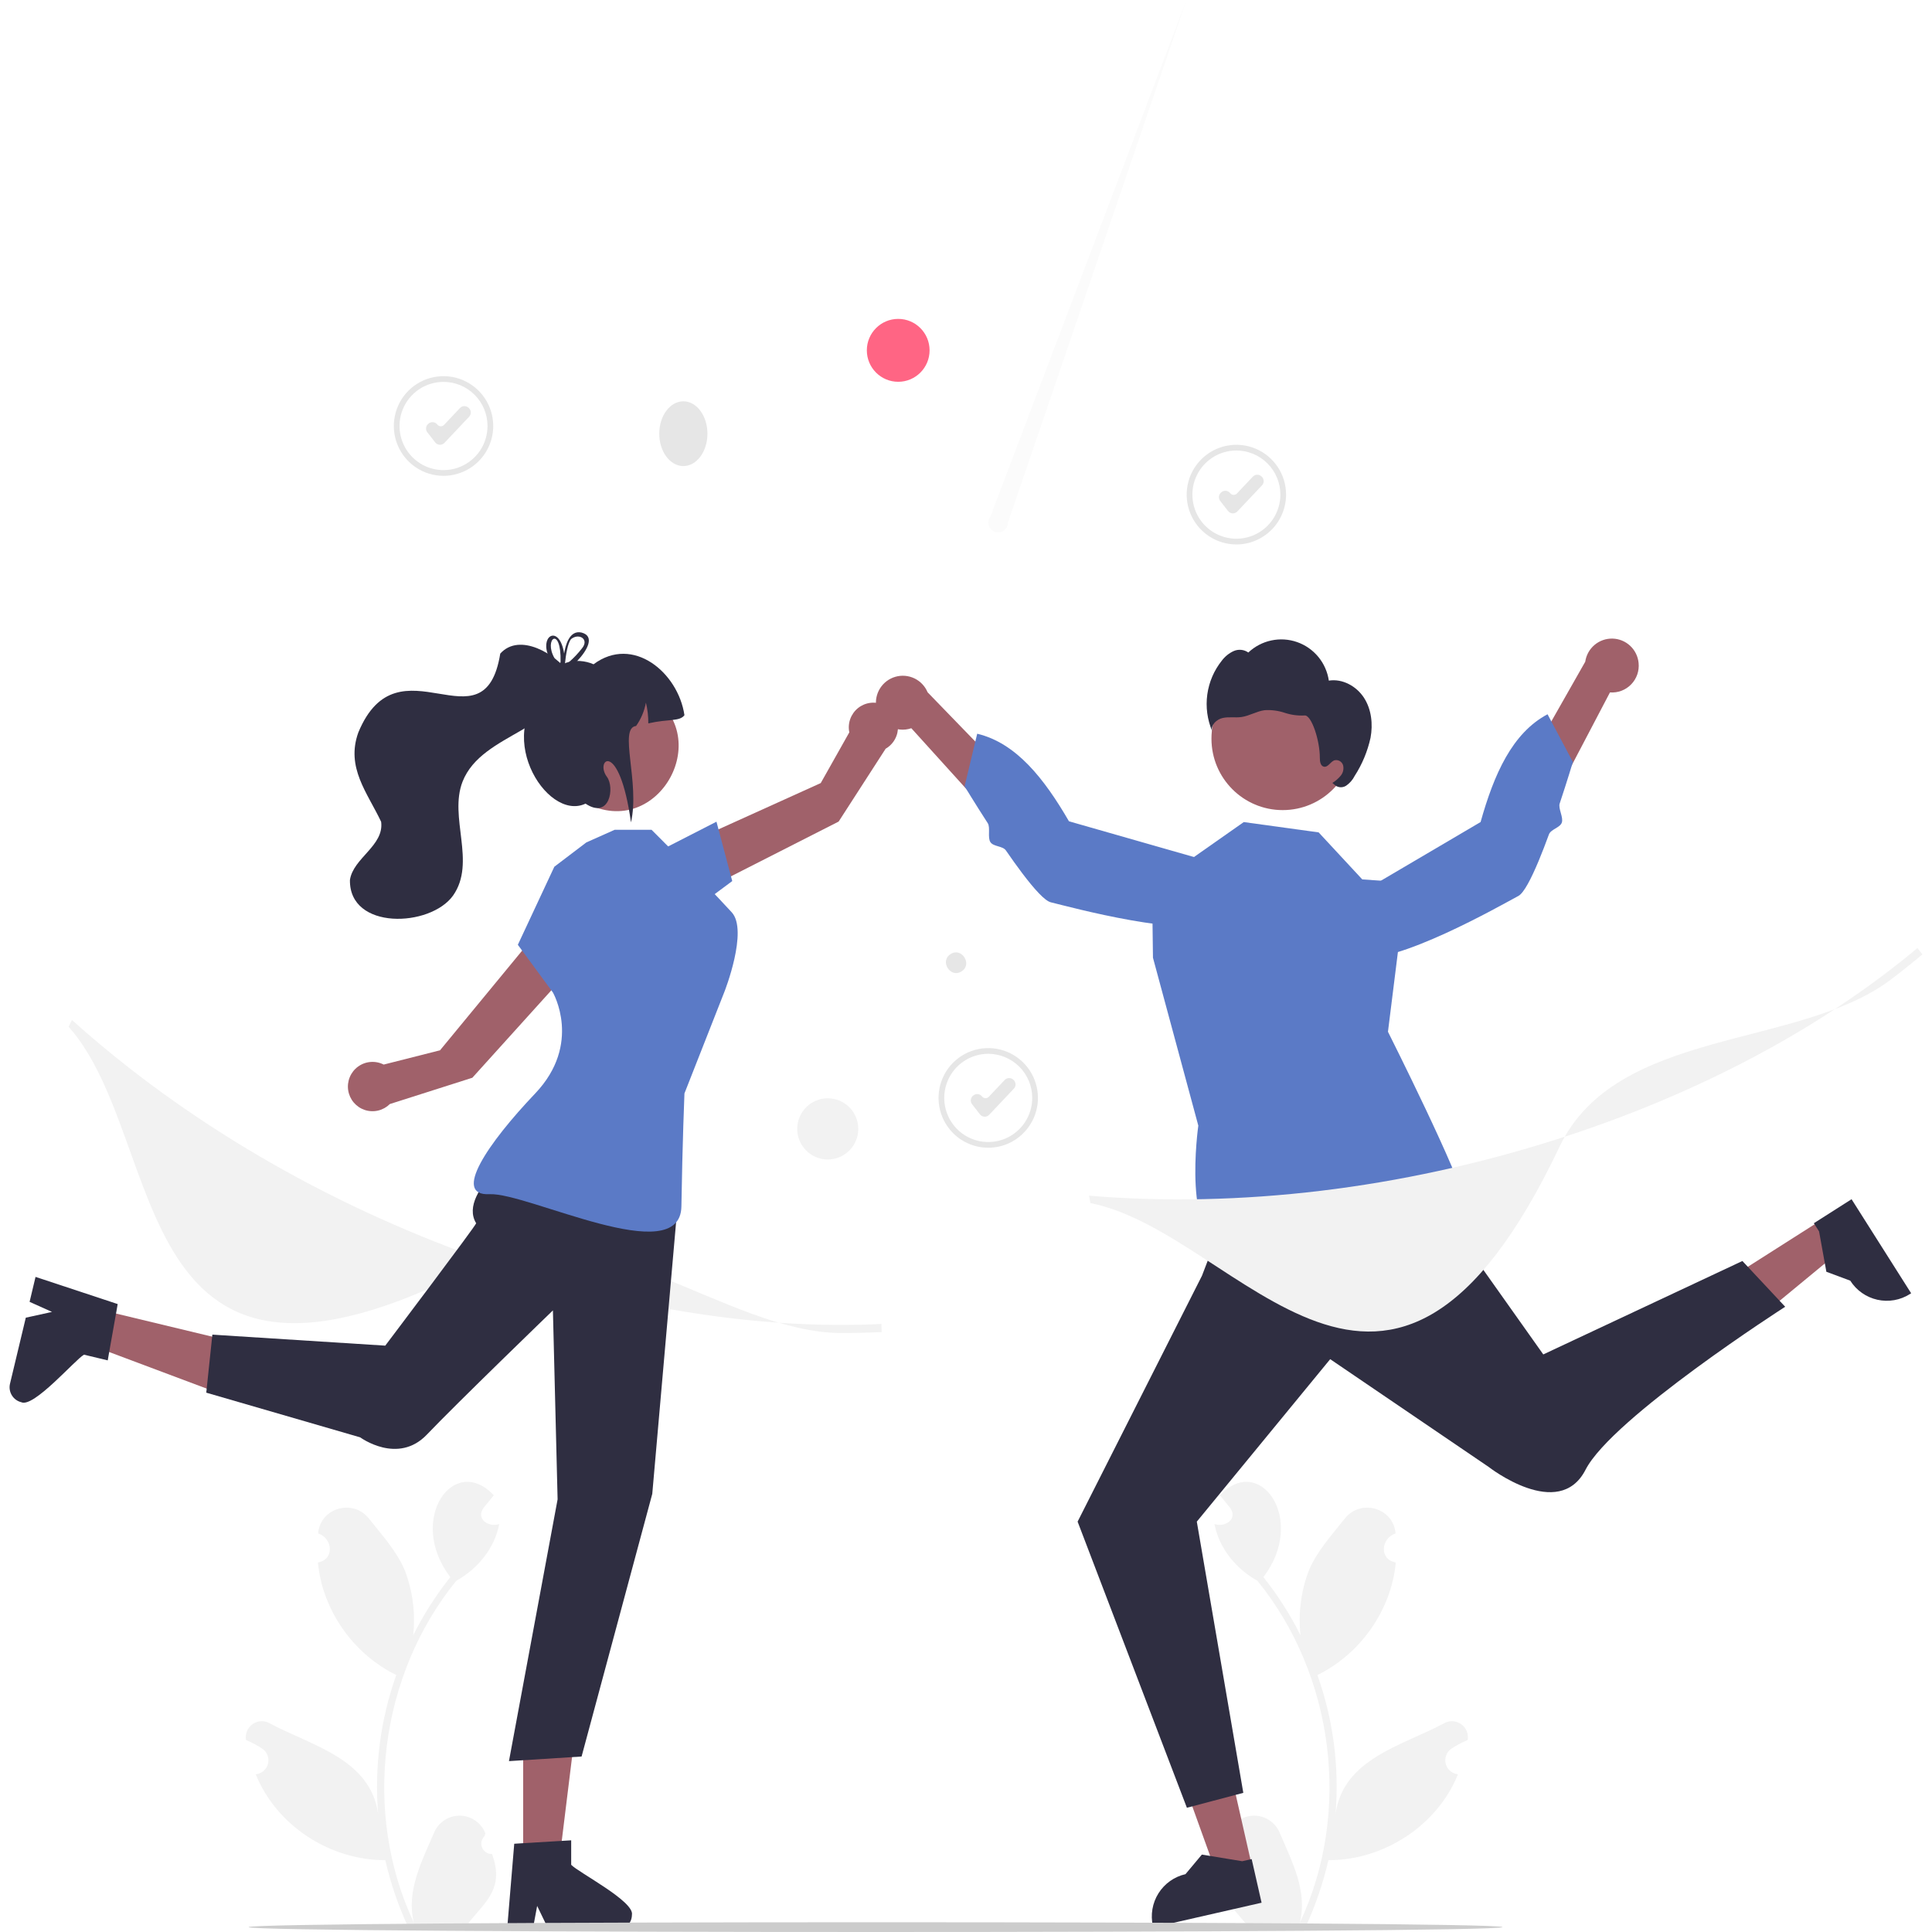 <svg width="101" height="101" viewBox="0 0 101 101" fill="none" xmlns="http://www.w3.org/2000/svg"> <g clip-path="url(#clip0_5191_87462)"> <path d="M25.726 96.921C25.615 96.926 25.506 96.897 25.413 96.837C25.319 96.778 25.246 96.692 25.204 96.59C25.161 96.487 25.151 96.374 25.174 96.266C25.198 96.158 25.254 96.06 25.335 95.984C25.349 95.93 25.358 95.891 25.372 95.837C25.266 95.569 25.083 95.337 24.846 95.174C24.608 95.01 24.327 94.921 24.039 94.918C23.751 94.915 23.468 94.999 23.227 95.158C22.987 95.317 22.799 95.545 22.689 95.812C22.05 97.31 21.224 98.861 21.635 100.512C18.921 94.744 19.844 87.57 23.855 82.637C24.964 82.025 25.863 80.937 26.097 79.674C25.548 79.86 24.864 79.413 25.276 78.833C25.455 78.612 25.636 78.392 25.815 78.17C23.73 75.945 21.246 79.443 23.541 82.447C22.79 83.39 22.14 84.41 21.601 85.489C21.725 84.343 21.577 83.184 21.167 82.107C20.752 81.103 19.974 80.258 19.289 79.39C18.456 78.333 16.742 78.821 16.63 80.163C17.399 80.416 17.499 81.529 16.62 81.681C16.85 84.177 18.476 86.471 20.716 87.566C19.889 89.893 19.566 92.37 19.769 94.832C19.373 91.954 16.293 91.256 14.139 90.112C14.002 90.024 13.843 89.978 13.68 89.979C13.517 89.981 13.358 90.029 13.222 90.12C13.087 90.21 12.98 90.338 12.916 90.488C12.852 90.638 12.832 90.803 12.86 90.964C13.157 91.085 13.442 91.236 13.709 91.413C13.835 91.498 13.931 91.619 13.985 91.761C14.039 91.902 14.048 92.057 14.01 92.204C13.973 92.35 13.891 92.482 13.777 92.581C13.662 92.679 13.52 92.739 13.369 92.754C14.454 95.447 17.261 97.255 20.143 97.245C20.42 98.452 20.821 99.626 21.34 100.75H25.618C25.634 100.702 25.647 100.653 25.661 100.605C25.265 100.63 24.868 100.606 24.477 100.535C25.525 99.291 26.335 98.657 25.726 96.921L25.726 96.921Z" fill="#F2F2F2"/> <path d="M63.862 96.921C63.973 96.926 64.082 96.897 64.175 96.837C64.269 96.778 64.341 96.692 64.384 96.59C64.427 96.487 64.437 96.374 64.413 96.266C64.39 96.158 64.334 96.06 64.253 95.984C64.239 95.93 64.23 95.891 64.216 95.837C64.322 95.569 64.505 95.337 64.742 95.174C64.98 95.01 65.261 94.921 65.549 94.918C65.837 94.915 66.12 94.999 66.36 95.158C66.601 95.317 66.788 95.545 66.899 95.812C67.538 97.31 68.364 98.861 67.953 100.512C70.667 94.744 69.744 87.57 65.733 82.637C64.624 82.025 63.725 80.937 63.491 79.674C64.04 79.86 64.724 79.413 64.312 78.833C64.133 78.612 63.952 78.392 63.773 78.17C65.858 75.945 68.342 79.443 66.047 82.447C66.798 83.39 67.448 84.41 67.987 85.489C67.863 84.343 68.011 83.184 68.421 82.107C68.836 81.103 69.614 80.258 70.299 79.39C71.131 78.333 72.846 78.821 72.958 80.163C72.189 80.416 72.089 81.529 72.968 81.681C72.738 84.177 71.112 86.471 68.871 87.566C69.699 89.893 70.022 92.37 69.819 94.832C70.214 91.954 73.295 91.256 75.449 90.112C75.586 90.024 75.745 89.978 75.908 89.979C76.071 89.981 76.23 90.029 76.365 90.12C76.501 90.21 76.608 90.338 76.672 90.488C76.736 90.638 76.756 90.803 76.728 90.964C76.431 91.085 76.146 91.236 75.879 91.413C75.753 91.498 75.657 91.619 75.603 91.761C75.549 91.902 75.54 92.057 75.578 92.204C75.615 92.35 75.697 92.482 75.811 92.581C75.926 92.679 76.068 92.739 76.219 92.754C75.133 95.447 72.327 97.255 69.445 97.245C69.168 98.452 68.767 99.626 68.247 100.75H63.97C63.954 100.702 63.941 100.653 63.927 100.605C64.323 100.63 64.72 100.606 65.11 100.535C64.063 99.291 63.253 98.657 63.862 96.921Z" fill="#F2F2F2"/> <path d="M65.449 97.557L63.607 97.978L61.113 91.053L63.832 90.433L65.449 97.557Z" fill="#A0616A"/> <path d="M65.952 99.469L60.286 100.762L60.27 100.69C60.137 100.103 60.242 99.488 60.561 98.979C60.881 98.47 61.389 98.109 61.974 97.976L62.83 96.953L64.939 97.3L65.434 97.187L65.952 99.469Z" fill="#2F2E41"/> <path d="M95.168 63.808L96.18 65.406L90.51 70.084L89.016 67.724L95.168 63.808Z" fill="#A0616A"/> <path d="M96.795 62.692L99.91 67.609L99.848 67.648C99.342 67.971 98.728 68.078 98.143 67.947C97.558 67.816 97.048 67.458 96.727 66.95L95.478 66.485L95.096 64.376L94.824 63.947L96.795 62.692Z" fill="#2F2E41"/> <path d="M36.443 46.712L35.988 44.068L42.906 40.937L44.4 38.285C44.352 38.052 44.368 37.811 44.449 37.587C44.529 37.364 44.669 37.166 44.854 37.017C45.038 36.869 45.261 36.774 45.496 36.744C45.731 36.714 45.97 36.749 46.186 36.847C46.402 36.944 46.587 37.1 46.721 37.296C46.855 37.492 46.932 37.722 46.943 37.959C46.955 38.196 46.901 38.432 46.787 38.641C46.674 38.849 46.505 39.023 46.299 39.141L43.842 42.95L36.443 46.712Z" fill="#A0616A"/> <path d="M34.34 44.551L37.455 42.956L38.28 46.06L36.116 47.668L34.34 44.551Z" fill="#5B7AC6"/> <path d="M27.35 97.317L29.234 97.317L30.13 90.033L27.35 90.033L27.35 97.317Z" fill="#A0616A"/> <path d="M29.86 97.487V96.207L29.365 96.237L27.349 96.357L26.883 96.386L26.526 100.673L26.507 100.903H27.844L27.887 100.675L28.081 99.637L28.583 100.675L28.693 100.903H32.239C32.45 100.902 32.652 100.817 32.801 100.667C32.95 100.517 33.034 100.315 33.035 100.103C33.184 99.403 30.236 97.888 29.86 97.487Z" fill="#2F2E41"/> <path d="M4.991 68.411L4.552 70.247L11.408 72.819L12.056 70.109L4.991 68.411Z" fill="#A0616A"/> <path d="M4.39 70.819L5.632 71.117L5.718 70.627L6.072 68.634L6.152 68.173L2.077 66.825L1.858 66.753L1.547 68.057L1.758 68.152L2.719 68.584L1.596 68.831L1.349 68.884L0.522 72.341C0.474 72.547 0.509 72.764 0.62 72.944C0.73 73.124 0.907 73.254 1.112 73.304C1.757 73.613 3.914 71.092 4.39 70.819Z" fill="#2F2E41"/> <path d="M30.262 50.177L27.837 49.041L23.003 54.907L20.058 55.653C19.846 55.545 19.61 55.498 19.373 55.517C19.137 55.535 18.91 55.619 18.718 55.759C18.526 55.898 18.377 56.088 18.286 56.308C18.195 56.527 18.166 56.768 18.203 57.002C18.24 57.237 18.341 57.457 18.494 57.638C18.648 57.819 18.849 57.954 19.074 58.028C19.299 58.101 19.541 58.111 19.771 58.056C20.002 58.001 20.213 57.883 20.381 57.716L24.693 56.342L30.262 50.177Z" fill="#A0616A"/> <path d="M64.635 28.462C64.121 28.462 63.618 28.309 63.191 28.023C62.764 27.737 62.431 27.33 62.234 26.854C62.037 26.378 61.986 25.854 62.086 25.349C62.186 24.844 62.434 24.38 62.797 24.015C63.161 23.651 63.624 23.403 64.128 23.302C64.632 23.202 65.154 23.253 65.629 23.451C66.104 23.648 66.51 23.982 66.795 24.41C67.081 24.838 67.233 25.342 67.233 25.857C67.232 26.548 66.958 27.21 66.471 27.698C65.984 28.187 65.323 28.461 64.635 28.462ZM64.635 23.551C64.18 23.551 63.735 23.686 63.357 23.94C62.978 24.193 62.684 24.553 62.509 24.975C62.335 25.396 62.29 25.86 62.379 26.307C62.467 26.754 62.686 27.165 63.008 27.488C63.33 27.81 63.74 28.03 64.186 28.119C64.632 28.208 65.094 28.162 65.515 27.988C65.935 27.813 66.294 27.518 66.547 27.138C66.8 26.759 66.935 26.313 66.935 25.857C66.934 25.246 66.692 24.66 66.26 24.227C65.829 23.795 65.244 23.552 64.635 23.551Z" fill="#E6E6E6"/> <path d="M64.452 26.838C64.446 26.838 64.441 26.838 64.436 26.838C64.39 26.836 64.345 26.823 64.304 26.802C64.263 26.781 64.227 26.751 64.199 26.714L63.789 26.187C63.763 26.153 63.744 26.115 63.733 26.075C63.722 26.034 63.719 25.991 63.724 25.95C63.729 25.908 63.743 25.867 63.764 25.831C63.784 25.794 63.812 25.762 63.845 25.736L63.86 25.724C63.893 25.698 63.931 25.679 63.972 25.668C64.013 25.657 64.055 25.654 64.097 25.659C64.138 25.664 64.179 25.678 64.215 25.699C64.252 25.719 64.284 25.747 64.31 25.781C64.331 25.807 64.357 25.829 64.387 25.845C64.416 25.86 64.449 25.869 64.483 25.871C64.517 25.872 64.55 25.867 64.581 25.854C64.613 25.842 64.641 25.822 64.664 25.798L65.495 24.918C65.553 24.857 65.634 24.82 65.719 24.818C65.804 24.816 65.886 24.848 65.948 24.906L65.962 24.919C65.992 24.948 66.017 24.983 66.034 25.021C66.051 25.06 66.061 25.101 66.062 25.144C66.063 25.186 66.056 25.228 66.041 25.267C66.025 25.306 66.003 25.343 65.974 25.373L64.684 26.738C64.654 26.77 64.618 26.795 64.578 26.812C64.538 26.829 64.495 26.838 64.452 26.838Z" fill="#E6E6E6"/> <path d="M51.663 60.001C51.149 60.001 50.647 59.849 50.219 59.562C49.792 59.276 49.459 58.869 49.262 58.393C49.066 57.917 49.014 57.393 49.114 56.888C49.215 56.383 49.462 55.919 49.825 55.554C50.189 55.19 50.652 54.942 51.156 54.841C51.66 54.741 52.182 54.792 52.657 54.99C53.132 55.187 53.538 55.521 53.823 55.949C54.109 56.377 54.261 56.881 54.261 57.396C54.261 58.087 53.986 58.749 53.499 59.237C53.012 59.726 52.352 60.001 51.663 60.001ZM51.663 55.09C51.208 55.09 50.763 55.225 50.385 55.479C50.007 55.732 49.712 56.092 49.538 56.514C49.364 56.935 49.318 57.399 49.407 57.846C49.496 58.294 49.715 58.704 50.036 59.027C50.358 59.349 50.768 59.569 51.214 59.658C51.66 59.747 52.123 59.701 52.543 59.527C52.963 59.352 53.323 59.057 53.575 58.677C53.828 58.298 53.963 57.852 53.963 57.396C53.962 56.785 53.72 56.199 53.289 55.766C52.857 55.334 52.273 55.091 51.663 55.09Z" fill="#E6E6E6"/> <path d="M51.48 58.378C51.475 58.378 51.469 58.377 51.464 58.377C51.418 58.375 51.373 58.363 51.332 58.341C51.291 58.32 51.255 58.29 51.227 58.254L50.818 57.726C50.792 57.693 50.773 57.655 50.761 57.614C50.75 57.573 50.747 57.531 50.752 57.489C50.758 57.447 50.771 57.407 50.792 57.37C50.813 57.333 50.84 57.301 50.874 57.275L50.889 57.264C50.922 57.238 50.96 57.219 51 57.207C51.041 57.196 51.083 57.193 51.125 57.198C51.167 57.204 51.207 57.217 51.244 57.238C51.28 57.259 51.312 57.287 51.338 57.32C51.359 57.347 51.385 57.368 51.415 57.384C51.445 57.4 51.478 57.408 51.511 57.41C51.545 57.412 51.578 57.406 51.61 57.393C51.641 57.381 51.669 57.362 51.692 57.337L52.523 56.458C52.582 56.396 52.662 56.36 52.747 56.358C52.832 56.355 52.915 56.387 52.976 56.445L52.99 56.458C53.021 56.487 53.045 56.522 53.062 56.561C53.079 56.599 53.089 56.641 53.09 56.683C53.091 56.725 53.084 56.767 53.069 56.806C53.054 56.846 53.031 56.882 53.002 56.913L51.712 58.277C51.683 58.309 51.647 58.334 51.607 58.352C51.567 58.369 51.523 58.378 51.48 58.378Z" fill="#E6E6E6"/> <path d="M23.186 24.875C22.672 24.875 22.17 24.722 21.743 24.436C21.315 24.149 20.982 23.743 20.786 23.267C20.589 22.791 20.538 22.267 20.638 21.762C20.738 21.256 20.985 20.792 21.349 20.428C21.712 20.064 22.175 19.815 22.679 19.715C23.183 19.614 23.706 19.666 24.181 19.863C24.655 20.06 25.061 20.394 25.347 20.823C25.632 21.251 25.785 21.755 25.785 22.27C25.784 22.96 25.51 23.623 25.023 24.111C24.536 24.599 23.875 24.874 23.186 24.875ZM23.186 19.964C22.731 19.964 22.287 20.099 21.908 20.352C21.53 20.606 21.235 20.966 21.061 21.387C20.887 21.809 20.841 22.272 20.93 22.72C21.019 23.167 21.238 23.578 21.56 23.9C21.881 24.223 22.291 24.443 22.738 24.532C23.184 24.62 23.646 24.575 24.067 24.4C24.487 24.226 24.846 23.93 25.099 23.551C25.352 23.172 25.486 22.726 25.486 22.27C25.486 21.658 25.243 21.072 24.812 20.64C24.381 20.208 23.796 19.964 23.186 19.964Z" fill="#E6E6E6"/> <path d="M23.002 23.251C22.997 23.251 22.992 23.251 22.987 23.251C22.941 23.248 22.895 23.236 22.855 23.215C22.814 23.194 22.778 23.164 22.749 23.127L22.34 22.599C22.314 22.566 22.295 22.528 22.284 22.488C22.273 22.447 22.27 22.404 22.275 22.362C22.28 22.32 22.294 22.28 22.314 22.243C22.335 22.207 22.363 22.174 22.396 22.149L22.411 22.137C22.444 22.111 22.482 22.092 22.523 22.081C22.563 22.07 22.606 22.067 22.648 22.072C22.689 22.077 22.73 22.09 22.766 22.111C22.803 22.132 22.835 22.16 22.861 22.194C22.881 22.22 22.908 22.242 22.937 22.258C22.967 22.273 23 22.282 23.034 22.284C23.067 22.285 23.101 22.279 23.132 22.267C23.163 22.254 23.192 22.235 23.215 22.211L24.046 21.331C24.104 21.269 24.185 21.233 24.27 21.231C24.355 21.229 24.437 21.26 24.499 21.319L24.512 21.332C24.543 21.361 24.568 21.396 24.585 21.434C24.602 21.473 24.611 21.514 24.613 21.556C24.614 21.599 24.606 21.641 24.591 21.68C24.576 21.719 24.554 21.755 24.525 21.786L23.235 23.151C23.205 23.183 23.169 23.208 23.129 23.225C23.089 23.242 23.046 23.251 23.002 23.251Z" fill="#E6E6E6"/> <path d="M43.989 69.687C37.964 69.687 31.039 62.983 24.912 66.168C6.363 75.812 8.916 59.675 3.587 53.674L3.762 53.322C9.642 58.608 16.983 62.909 24.993 65.759C32.231 68.335 39.523 69.529 46.078 69.214L46.09 69.637C45.397 69.67 44.697 69.687 43.989 69.687Z" fill="#F2F2F2"/> <path d="M35.723 24.365C36.419 24.365 36.983 23.607 36.983 22.672C36.983 21.737 36.419 20.979 35.723 20.979C35.028 20.979 34.464 21.737 34.464 22.672C34.464 23.607 35.028 24.365 35.723 24.365Z" fill="#E6E6E6"/> <path d="M50.27 50.779C49.694 51.163 49.105 50.248 49.692 49.88C50.268 49.495 50.857 50.411 50.27 50.779Z" fill="#E6E6E6"/> <path d="M46.956 19.959C47.862 19.959 48.596 19.223 48.596 18.315C48.596 17.407 47.862 16.671 46.956 16.671C46.051 16.671 45.316 17.407 45.316 18.315C45.316 19.223 46.051 19.959 46.956 19.959Z" fill="#FF6584"/> <path opacity="0.3" d="M52.692 27.325L62.025 0L51.777 26.998C51.726 27.062 51.692 27.137 51.676 27.218C51.66 27.298 51.663 27.381 51.686 27.459C51.708 27.538 51.749 27.61 51.805 27.67C51.861 27.729 51.93 27.775 52.007 27.802C52.084 27.83 52.166 27.838 52.247 27.828C52.328 27.817 52.405 27.787 52.472 27.74C52.539 27.694 52.594 27.632 52.632 27.559C52.67 27.487 52.691 27.407 52.692 27.325Z" fill="#F0F0F0"/> <path d="M43.272 60.615C44.154 60.615 44.868 59.899 44.868 59.016C44.868 58.132 44.154 57.416 43.272 57.416C42.391 57.416 41.677 58.132 41.677 59.016C41.677 59.899 42.391 60.615 43.272 60.615Z" fill="#F2F2F2"/> <path d="M27.818 59.626C27.818 59.626 23.84 62.223 24.892 63.948C24.928 64.008 20.14 70.347 20.14 70.347L11.102 69.772L10.783 72.805L18.83 75.141C18.83 75.141 20.798 76.591 22.319 74.994C23.84 73.396 28.905 68.504 28.905 68.504L29.15 78.381L26.607 92.067L30.404 91.826L34.099 78.095L35.463 62.542L27.818 59.626Z" fill="#2F2E41"/> <path d="M30.652 44.04L28.979 45.311L27.072 49.391L28.906 51.887C28.906 51.887 30.448 54.567 27.98 57.162C25.511 59.757 23.615 62.528 25.591 62.429C27.567 62.33 35.569 66.411 35.622 63.068C35.675 59.725 35.781 57.162 35.781 57.162L37.879 51.827C37.879 51.827 39.129 48.644 38.252 47.692C37.374 46.739 36.199 45.522 36.199 45.522L34.062 43.379H32.133L30.652 44.04Z" fill="#5B7AC6"/> <path d="M33.775 36.202C37.527 38.343 34.447 43.992 30.624 41.98C26.871 39.839 29.952 34.19 33.775 36.202Z" fill="#A0616A"/> <path d="M35.781 37.389C35.518 37.732 34.968 37.571 33.892 37.816C33.895 37.45 33.853 37.086 33.767 36.73C33.687 37.17 33.511 37.587 33.253 37.952C32.319 38.056 33.464 40.901 32.986 42.993C32.369 38.58 31.073 39.736 31.728 40.611C32.147 41.172 31.868 42.853 30.61 42.012C28.535 43.001 25.579 38.089 28.855 35.786C28.797 34.541 30.178 34.344 31.029 34.727C33.094 33.185 35.454 35.161 35.781 37.389Z" fill="#2F2E41"/> <path d="M26.152 34.169C25.317 39.319 20.838 33.221 18.733 38.29C18.071 40.125 19.207 41.438 19.925 42.961C20.089 44.213 18.465 44.849 18.294 46.001C18.247 48.643 22.499 48.482 23.687 46.815C24.909 45.07 23.45 42.728 24.184 40.855C25.216 38.255 29.412 38.236 29.778 35.21C29.07 34.199 27.166 33.042 26.152 34.169Z" fill="#2F2E41"/> <path d="M29.537 34.672C29.509 34.683 29.482 34.695 29.457 34.708H29.456C29.433 34.719 29.41 34.731 29.387 34.744C29.384 34.745 29.383 34.747 29.38 34.748C29.349 34.719 29.319 34.69 29.288 34.661C29.279 34.709 29.281 34.757 29.293 34.803L29.298 34.82C29.326 34.85 29.357 34.879 29.388 34.91C29.417 34.888 29.444 34.865 29.473 34.843C29.491 34.829 29.508 34.814 29.526 34.8C29.529 34.763 29.534 34.719 29.538 34.672L29.537 34.672ZM30.402 33.068C29.761 32.921 29.554 33.762 29.492 34.167C29.259 32.696 28.289 33.159 28.624 34.163C28.731 34.46 28.899 34.731 29.118 34.959C29.148 34.993 29.181 35.028 29.216 35.062C29.177 35.264 29.372 35.212 29.637 35.026C29.833 34.887 30.013 34.728 30.177 34.552C30.705 33.997 31.116 33.254 30.402 33.068ZM30.423 33.896C30.225 34.152 30.003 34.388 29.759 34.601C29.683 34.67 29.605 34.736 29.526 34.8C29.525 34.813 29.525 34.825 29.523 34.835C29.518 34.849 29.511 34.862 29.503 34.875C29.423 35.021 29.332 34.941 29.298 34.82C29.295 34.816 29.291 34.812 29.288 34.807C29.173 34.688 29.073 34.555 28.99 34.412C28.396 33.379 29.352 32.677 29.305 34.605C29.296 34.623 29.29 34.642 29.288 34.661C29.279 34.709 29.281 34.757 29.293 34.803L29.298 34.82C29.326 34.85 29.357 34.879 29.388 34.91C29.417 34.888 29.444 34.865 29.473 34.843C29.491 34.829 29.508 34.814 29.526 34.8C29.529 34.763 29.534 34.719 29.538 34.672V34.67C29.575 34.284 29.677 33.589 29.866 33.4C30.28 33.081 30.817 33.425 30.423 33.896ZM29.537 34.672C29.509 34.683 29.482 34.695 29.457 34.708H29.456C29.433 34.719 29.41 34.731 29.387 34.744C29.384 34.745 29.383 34.747 29.38 34.748C29.349 34.719 29.319 34.69 29.288 34.661C29.279 34.709 29.281 34.757 29.293 34.803L29.298 34.82C29.326 34.85 29.357 34.879 29.388 34.91C29.417 34.888 29.444 34.865 29.473 34.843C29.491 34.829 29.508 34.814 29.526 34.8C29.529 34.763 29.534 34.719 29.538 34.672L29.537 34.672Z" fill="#2F2E41"/> <path d="M64.223 63.066L62.837 66.69L56.335 79.547L62.048 94.505L64.997 93.725L62.566 79.547L69.539 71.054L77.819 76.684C77.819 76.684 81.491 79.559 82.888 76.834C84.285 74.109 93.325 68.314 93.325 68.314L91.088 65.922L80.679 70.806L73.494 60.668L64.223 63.066Z" fill="#2F2E41"/> <path d="M71.216 45.973L68.935 43.515L65.021 42.976L60.226 46.341L60.274 50.067L62.645 58.845C62.645 58.845 61.742 65.152 64.264 65.089C66.786 65.026 68.16 63.765 69.188 64.022C70.215 64.278 74.582 65.37 74.858 64.226C75.135 63.082 76.606 63.901 76.541 62.819C76.477 61.737 72.559 53.937 72.559 53.937L73.533 46.135L71.216 45.973Z" fill="#5B7AC6"/> <path d="M85.662 34.66C85.683 34.864 85.658 35.07 85.591 35.264C85.523 35.457 85.414 35.633 85.272 35.779C85.129 35.926 84.956 36.039 84.765 36.112C84.573 36.184 84.369 36.213 84.165 36.197L78.918 46.201L77.51 44.033L82.873 34.592C82.921 34.251 83.094 33.939 83.356 33.717C83.619 33.494 83.954 33.376 84.298 33.384C84.642 33.392 84.971 33.527 85.222 33.762C85.474 33.998 85.63 34.317 85.662 34.66Z" fill="#A0616A"/> <path d="M69.145 47.833C69.145 47.833 68.937 49.612 70.935 50.053C72.933 50.493 78.469 47.322 79.377 46.838C79.661 46.686 80.046 45.943 80.442 44.993C80.62 44.566 80.799 44.099 80.973 43.624C81.073 43.349 81.554 43.274 81.648 43.002C81.742 42.731 81.451 42.263 81.536 42.007C81.94 40.795 82.226 39.834 82.226 39.834L80.902 37.34C79.05 38.322 78.1 40.484 77.401 42.975L69.145 47.833Z" fill="#5B7AC6"/> <path d="M45.809 36.958C45.84 37.16 45.915 37.353 46.029 37.524C46.142 37.694 46.292 37.837 46.466 37.943C46.641 38.049 46.837 38.115 47.04 38.138C47.243 38.16 47.449 38.136 47.642 38.07L55.219 46.439L56.042 43.987L48.493 36.191C48.36 35.873 48.116 35.615 47.806 35.465C47.496 35.316 47.142 35.285 46.811 35.38C46.48 35.474 46.196 35.687 46.011 35.978C45.826 36.269 45.754 36.617 45.809 36.958Z" fill="#A0616A"/> <path d="M65.089 45.567C65.089 45.567 65.734 47.237 63.91 48.165C62.085 49.093 55.934 47.412 54.934 47.17C54.621 47.095 54.062 46.472 53.442 45.652C53.163 45.283 52.873 44.875 52.586 44.459C52.421 44.219 51.937 44.267 51.777 44.026C51.618 43.788 51.784 43.261 51.638 43.035C50.944 41.963 50.427 41.104 50.427 41.104L51.086 38.357C53.125 38.843 54.584 40.698 55.883 42.935L65.089 45.567Z" fill="#5B7AC6"/> <path d="M67.056 42.35C69.112 42.35 70.78 40.679 70.78 38.617C70.78 36.555 69.112 34.884 67.056 34.884C64.999 34.884 63.332 36.555 63.332 38.617C63.332 40.679 64.999 42.35 67.056 42.35Z" fill="#A0616A"/> <path d="M71.307 36.48C70.915 35.872 70.18 35.467 69.468 35.581C69.401 35.125 69.212 34.696 68.919 34.341C68.626 33.985 68.242 33.718 67.808 33.566C67.374 33.414 66.907 33.385 66.457 33.482C66.008 33.578 65.594 33.796 65.259 34.112C65.149 34.034 65.021 33.986 64.887 33.973C64.753 33.96 64.618 33.981 64.495 34.035C64.25 34.147 64.037 34.319 63.875 34.535C63.466 35.046 63.203 35.659 63.114 36.308C63.025 36.957 63.113 37.618 63.369 38.221C63.282 37.904 63.599 37.605 63.92 37.534C64.24 37.463 64.577 37.53 64.902 37.484C65.318 37.424 65.693 37.182 66.11 37.127C66.464 37.104 66.819 37.15 67.156 37.262C67.492 37.374 67.847 37.422 68.201 37.403C68.552 37.361 69.004 38.696 68.998 39.635C68.997 39.813 69.034 40.042 69.207 40.08C69.421 40.127 69.545 39.831 69.749 39.75C69.842 39.723 69.943 39.734 70.029 39.78C70.115 39.826 70.18 39.903 70.21 39.996C70.236 40.091 70.239 40.19 70.218 40.286C70.198 40.382 70.155 40.471 70.093 40.547C69.968 40.698 69.82 40.827 69.653 40.93L69.737 41C69.817 41.084 69.923 41.138 70.038 41.152C70.153 41.166 70.269 41.14 70.367 41.078C70.559 40.948 70.715 40.77 70.819 40.562C71.212 39.953 71.492 39.279 71.648 38.57C71.779 37.859 71.699 37.087 71.307 36.48Z" fill="#2F2E41"/> <path d="M98.855 51.204C94.052 54.851 84.495 53.699 81.529 59.946C72.55 78.861 64.867 64.453 57.005 62.894L56.933 62.508C64.803 63.162 73.246 62.147 81.347 59.571C88.668 57.244 95.2 53.781 100.236 49.562L100.5 49.892C99.968 50.338 99.42 50.775 98.855 51.204Z" fill="#F2F2F2"/> <path d="M78.548 100.745C78.433 101.085 13.118 101.085 12.995 100.746C13.109 100.405 78.424 100.405 78.548 100.745Z" fill="#CCCCCC"/> </g> <defs> <clipPath id="clip0_5191_87462"> <rect width="100" height="101" fill="white" transform="translate(0.5)"/> </clipPath> </defs> </svg> 